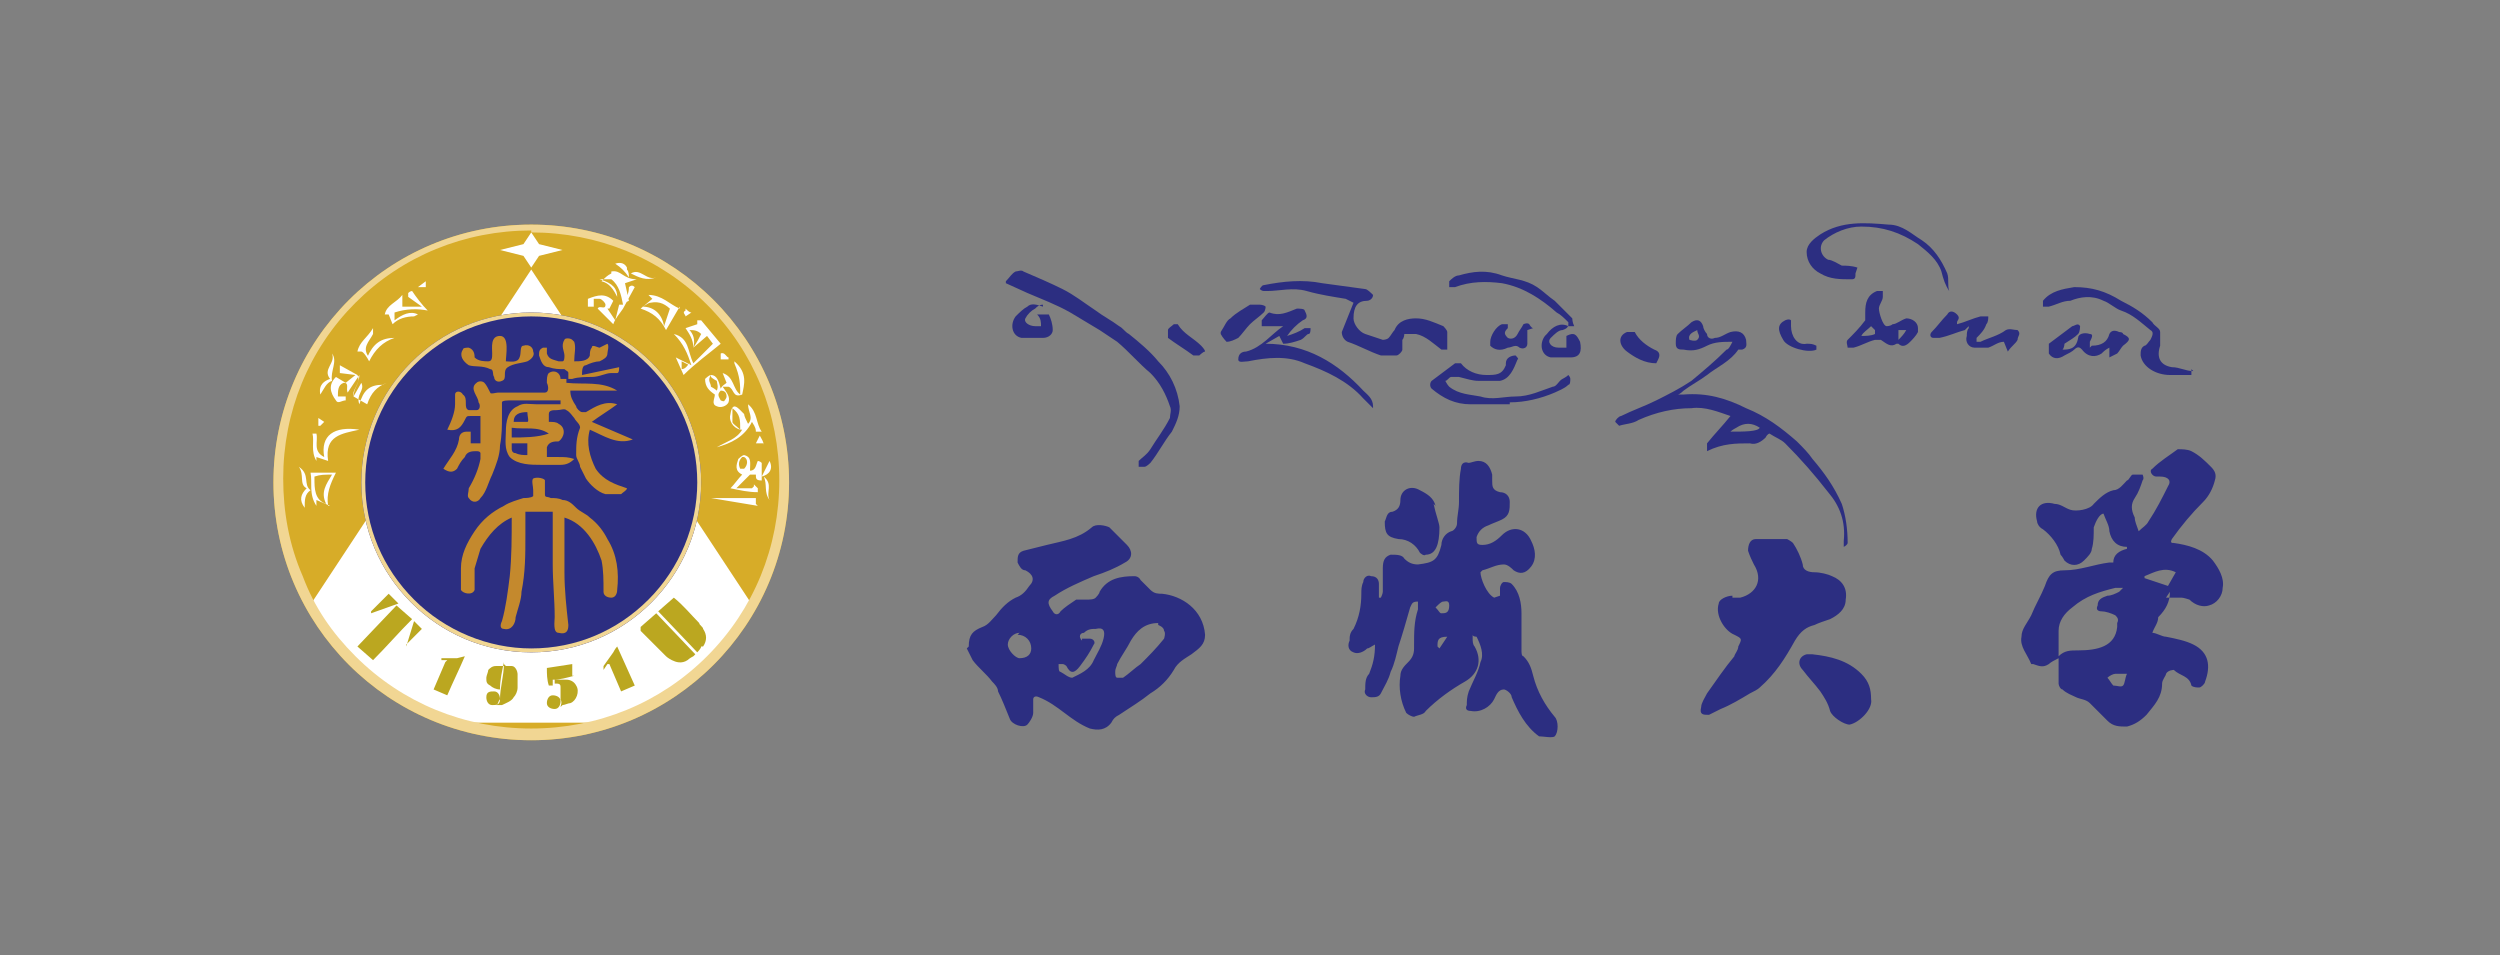 <?xml version="1.0" encoding="UTF-8"?>
<svg xmlns="http://www.w3.org/2000/svg" version="1.1" viewBox="0 0 128 48.9">
  <rect x="0" y="0" width="128" height="48.9" fill="#808080" stroke="none"/>
  <defs>
    <style>
      .cls-1 {
        fill: #d7ac28;
      }

      .cls-2, .cls-3 {
        fill: #2c2e81;
      }

      .cls-4 {
        fill: #f1d693;
      }

      .cls-3 {
        fill-rule: evenodd;
      }

      .cls-5 {
        fill: #bba720;
      }

      .cls-6 {
        fill: #c4892d;
      }

      .cls-7 {
        fill: #fff;
      }
    </style>
  </defs>
  <!-- Generator: Adobe Illustrator 28.7.1, SVG Export Plug-In . SVG Version: 1.2.0 Build 142)  -->
  <g>
    <g id="_图层_1" data-name="图层_1">
      <path class="cls-1" d="M40.4,24.7c0,7.3-5.9,13.2-13.2,13.2-7.3,0-13.2-5.9-13.2-13.2s5.9-13.2,13.2-13.2,13.2,5.9,13.2,13.2Z"/>
      <path class="cls-7" d="M27.2,13.8l-11.2,17c.6,1.1,1.3,2.1,2.2,2.9,1.6,1.6,3.6,2.7,5.7,3.3h6.6c2.2-.6,4.1-1.7,5.7-3.3.9-.9,1.6-1.8,2.2-2.9l-11.2-17h0ZM27.6,12.5l1.2.3-1.2.3-.4.6-.4-.6-1.2-.3,1.2-.3.4-.6.4.6Z"/>
      <path class="cls-4" d="M27.2,11.9c3.4,0,6.6,1.3,9,3.7,2.4,2.4,3.7,5.6,3.7,9,0,3.4-1.3,6.6-3.7,9-2.4,2.4-5.6,3.7-9,3.7-3.4,0-6.6-1.3-9-3.7-1.2-1.2-2.1-2.5-2.7-4.1-.7-1.6-1-3.3-1-5,0-3.4,1.3-6.6,3.7-9,2.4-2.4,5.6-3.7,9-3.7ZM27.2,11.5c-7.3,0-13.2,5.9-13.2,13.2s5.9,13.2,13.2,13.2,13.2-5.9,13.2-13.2c0-7.3-5.9-13.2-13.2-13.2h0Z"/>
      <path class="cls-2" d="M35.9,24.7c0,4.8-3.9,8.7-8.7,8.7s-8.7-3.9-8.7-8.7,3.9-8.7,8.7-8.7h0c4.8,0,8.7,3.9,8.7,8.7Z"/>
      <path class="cls-4" d="M27.2,16.2c2.3,0,4.4.9,6,2.5,1.6,1.6,2.5,3.7,2.5,6,0,2.2-.9,4.4-2.5,6-1.6,1.6-3.7,2.5-6,2.5-2.2,0-4.4-.9-6-2.5-1.6-1.6-2.5-3.7-2.5-6,0-2.3.9-4.4,2.5-6,1.6-1.6,3.7-2.5,6-2.5ZM27.2,16c-4.8,0-8.7,3.9-8.7,8.7s3.9,8.7,8.7,8.7,8.7-3.9,8.7-8.7-3.9-8.7-8.7-8.7Z"/>
      <path class="cls-6" d="M31.1,17.6c.1.1,0,.4,0,.5,0,.2-.2.3-.4.4-.2,0-.5.1-.7.2-.2,0-.2.3-.2.5l1.9-.4c0,.1,0,.3-.1.3,0,0-.2,0-.3,0-.3,0-.6.2-1,.2-.3,0-.7,0-1,.1,0,0-.2,0-.3,0,0,0,0,.2,0,.2.9.1,1.8-.1,2.6.4h-2.4c0,.3.1.5.3.8,0,.1.2.3.3.3,0,0,.1,0,.2,0,.5-.3,1-.6,1.6-.4-.4.3-.9.6-1.3.9l2.1.9c-.8.3-1.5-.2-2.2-.5-.2.7,0,1.4.3,2,.4.6,1,.8,1.6,1,0,.1-.2.2-.3.3-.3,0-.5,0-.8,0-.4-.1-.8-.5-1-.8-.1-.2-.2-.4-.3-.6,0-.2-.2-.4-.2-.6,0-.5,0-.9.2-1.4,0-.2-.2-.3-.3-.5-.1-.1-.2-.3-.4-.4-.1-.1-.3,0-.5,0-.2,0-.4,0-.4.2,0,.1,0,.3,0,.4.2,0,.4,0,.5.1.4.2.3.7,0,.9-.2,0-.5,0-.6.3,0,.1,0,.2,0,.3,0,0,0,.2,0,.2,0,0,.2,0,.2,0,.1,0,.3,0,.4,0,.3,0,.5,0,.8.1-.2.2-.4.3-.7.3-.3,0-.7,0-1,0-.5,0-1.2,0-1.6-.4-.3-.4-.2-.9-.2-1.3,0-.5.1-1.1.6-1.3.3-.2.6-.1,1-.1.4,0,.8,0,1.2,0,0,0,0-.2,0-.2,0,0,0,0,0,0-.2,0-.5,0-.8,0h-1.7c-.2,0-.5,0-.5.1,0,0,0,.2,0,.3,0,.1,0,.3,0,.4,0,.5,0,1-.1,1.5,0,.5-.2,1-.4,1.5-.2.4-.3.9-.6,1.2-.1.2-.4.3-.6,0-.1-.1,0-.3,0-.5.3-.5.5-1,.6-1.5,0,0,0-.2,0-.3,0,0,0-.1-.2-.1-.2,0-.5,0-.6.3-.2.2-.3.4-.4.6-.2.2-.4.2-.7,0,.3-.5.7-.9.8-1.5,0-.2.1-.4.4-.4,0,0,.1,0,.2,0q0,0,0,.1c0,.2,0,.3,0,.5h.3c0,0,.2,0,.2,0,0,0,0-.2,0-.2,0-.4,0-.8,0-1.2-.2,0-.3,0-.5,0s-.2,0-.3.2c-.2.4-.4.6-.9.5.2-.4.4-.9.4-1.3,0-.2,0-.3,0-.5,0-.2.3-.2.4,0,.3.2,0,.7.3.8.1,0,.3,0,.4,0,.2,0,.2-.3.1-.4,0-.3-.5-.7-.1-1,.1-.1.3-.1.4,0,.1.1.2.3.3.5,0,.1.3,0,.4,0h1.6c.3,0,.6,0,.8,0,.2,0,.2-.3.1-.5,0-.2,0-.4.1-.5.3-.2.6,0,.6.3h.4c0-.1,0-.2,0-.3,0-.1-.1-.1-.2-.2-.3,0-.5,0-.8-.1-.3,0-.4-.3-.5-.6,0-.2,0-.3.2-.4,0,0,.2,0,.2,0,0,0,0,.2,0,.3.1.3.3.3.6.4,0,0,.2,0,.2,0,.1,0,.1-.2.1-.3,0-.2-.2-.5,0-.8,0-.1.3-.1.4,0,0,0,0,0,.1.1.1.3,0,.6,0,1,.3,0,.7,0,.8-.3,0-.1,0-.3.1-.4,0-.2.3,0,.4,0h0ZM28.1,22.2c-.6-.4-1.2-.2-1.9-.3,0,.2,0,.3,0,.5.6,0,1.3,0,1.9-.2ZM27,23.4c0-.1,0-.3,0-.5,0,0,0-.2,0-.2-.1,0-.3,0-.5,0s-.2,0-.3,0c0,0,0,.2,0,.3,0,0,0,.2.2.2.2.1.4.1.6.1ZM27,21.1c-.4,0-.7.1-.7.5.2,0,.5,0,.7,0,.1,0,0-.3,0-.5ZM25.6,17.2c-.5,0-.4.6-.4.9,0,.2,0,.4-.2.4-.2,0-.5,0-.7-.2,0-.1,0-.4-.3-.5-.1,0-.3,0-.3.1-.2.3,0,.6.3.8.3.1.7,0,1.1.2.2,0,.1.3.2.4,0,.2.2.3.4.2.3-.1,0-.5.3-.7.3-.2.7-.2,1-.3.2-.1.4-.3.3-.5,0-.2-.2-.4-.5-.3-.2,0-.1.4-.2.6-.1.3-.5.2-.7.2,0-.3.2-1.3-.3-1.3h0Z"/>
      <path class="cls-6" d="M31.6,30.2c0,.2-.1.4-.3.4-.2,0-.4-.1-.4-.3,0-.6,0-1.1-.1-1.6-.3-.9-.9-1.9-1.9-2.2,0,.9,0,1.9,0,2.8,0,.9.1,1.8.2,2.7,0,.3-.1.5-.5.4-.3,0-.2-.6-.2-.8,0-.9-.1-1.8-.1-2.7,0-.4,0-.9,0-1.3v-.7c0-.2,0-.4,0-.6,0,0,0,0,0-.1,0,0-.2,0-.2,0-.3,0-.7,0-1,0,0,0-.1,0-.2,0,0,0,0,0,0,.1,0,.1,0,.3,0,.4,0,.2,0,.5,0,.7,0,1,0,1.9-.2,2.9,0,.4-.2.9-.3,1.3,0,.3-.2.7-.6.6-.2,0-.2-.2-.1-.4.2-.7.3-1.5.4-2.3.1-1,.1-2,.1-3-.7.3-1.2.9-1.6,1.6-.1.3-.2.7-.3,1,0,.2,0,.4,0,.5,0,.2,0,.4,0,.6-.1.3-.6.2-.7,0,0-.3,0-.7,0-1.1,0-.7.3-1.3.7-1.9.4-.6.9-1,1.5-1.3.3-.2.7-.3,1-.4.1,0,.4,0,.5-.1,0,0,0-.2,0-.3,0-.2-.1-.5,0-.6.2-.1.6,0,.6.1,0,.2,0,.5,0,.7,0,.2.1.1.3.2.2,0,.4,0,.6.1.3,0,.5.2.7.4.2.2.5.3.7.5.4.3.7.7.9,1.1.5.8.6,1.7.5,2.6h0Z"/>
      <path class="cls-5" d="M32.8,32.1l.8-.7,2,2.1s0,0-.1.1c0,0-.2.1-.3.2-.3.2-.6.1-.8,0,0,0-.2-.1-.3-.2l-1.3-1.3s0,0,0,0h0ZM36,33.1c.2-.3.2-.6,0-.9,0-.1-.2-.2-.2-.3-.4-.4-.8-.9-1.3-1.3h0s-.8.7-.8.7l2,2.1c0,0,.2-.2.2-.3h0ZM31.1,34l-.2.3c0,0,0-.1,0-.2,0,0,0,0,0,0l.5-.7c0,0,.1-.2.2-.3h0s.9,2,.9,2l-.7.3s-.6-1.4-.6-1.4ZM28.7,36.2h0c0-.1.1-.2,0-.4,0-.2,0-.4,0-.5,0,0,0,0,0-.1,0-.1,0-.2-.2-.2,0,0,0,0-.1,0,0,0,0,0,0-.2,0,0,0,0,.1,0,.2,0,.4,0,.5,0,.2,0,.4.1.5.3.2.3,0,.8-.3.9,0,0,0,0,0,0-.1,0-.3.1-.4.1ZM29.3,34.6c0-.2,0-.4,0-.6l-1.3.2c0,.3,0,.6.1.9h.2s0-.3,0-.3c.4,0,.7-.1,1.1-.2h0ZM28.7,35.9c0-.2-.2-.3-.4-.3-.2,0-.3.2-.3.4,0,0,0,0,0,0,0,.2.2.3.4.3,0,0,0,0,0,0,.2,0,.3-.2.3-.4,0,0,0,0,0,0ZM25.9,34.1c.1,0,.2,0,.3,0,.2,0,.3.3.3.4,0,.2,0,.5,0,.7,0,.2-.1.4-.2.5-.1.2-.4.3-.6.4,0,0-.2,0-.3,0h0c.1,0,.1-.2.2-.3,0-.6.2-1.2.2-1.8,0,0,0,0,0,0ZM25.8,34.1s0,0,0,0c-.1,0-.2,0-.4,0-.2,0-.3.1-.4.2,0,.1-.1.3-.1.4,0,.2,0,.3.2.4.1.1.3.2.5.2,0-.5.1-.9.2-1.4ZM25.2,36.1c.2,0,.4,0,.4-.3,0,0,0,0,0,0,0-.2-.1-.4-.3-.4-.2,0-.4,0-.4.3,0,0,0,0,0,0,0,.2.1.4.3.4ZM22.9,33.8h-.3s0,0,0-.1c0,0,0,0,0,0h.8c0,0,.4-.1.4-.1-.3.7-.6,1.3-.9,2l-.7-.3.6-1.4h0ZM19.1,33.8l-.8-.7,2-2.1.8.7c-.7.7-1.3,1.4-2,2.1ZM19,31.4l1.4-.5-.5-.5-.9.9ZM20.8,33h0s.8-.8.8-.8c0,0,0,0,0,0-.1-.1-.3-.3-.4-.4,0,0,0,0,0,0l-.4,1.3h0Z"/>
      <path class="cls-7" d="M35.4,18.7c-.2-.6-.4-1.1-.9-1.6.8.2.7.9,1,1.5l1-1-.3-.4-.7.6c0-.4-.2-.7-.4-1l.6-.2v-.2s.2,0,.2,0l1,1.2c-.6.5-1.3,1-1.9,1.6l-.4-.9s.8.4.8.4ZM35.3,16.9c.2.2.3.5.2.9.2-.3.3-.5.4-.7-.2-.2-.4-.2-.6-.2ZM35.3,18.7l-.4-.2v.4c.2,0,.3-.2.4-.3h0ZM32.2,15.4l-.2-.9.6-.2c-.7,0-.8-.5-1.3-.4,0,0,0,0,0,0,0,0,0,0,0,.1-.2.1-.3.2-.5.4.4.1.6.4.8.8,0-.4-.2-.7-.9-.9.4,0,.6,0,.6,0,.4.3.5.8.6,1.3h-.2c0,0-.2.8-.2.8l-.4-.6h.1c0,0,.2-.4.2-.4-.4-.4-.8-.3-1.3-.1v.4c.2,0,.2,0,.3,0,0-.1,0-.2,0-.4.1,0,.3,0,.3,0,.1,0,.3.2.3.3,0,.3-.3,0-.4.2l.8.8c.1-.3.3-.5.5-.8l.6-1.1c-.1-.1-.2-.1-.3,0,0,.3-.1.5-.2.8ZM37.6,18.5c.7.6.5,1.2.4,1.7-.5.2-.4-.3-.7-.4h-.3c.2.3.4.5.3.8-.1.2-.4.3-.6.2-.3-.1-.1-.4-.1-.6-.3-.2-.5-.4-.5-.8,0,0,.2-.2.3-.2.3,0,.4.3.5.7.1-.2.2-.2.3-.3l-.2-.5c.6.2.5.8.9,1.1,0-.5,0-.9-.3-1.6ZM36.4,19.2c-.2.3,0,.4,0,.6,0,0,.2.1.3.2.1-.2,0-.4,0-.5,0,0-.2-.1-.3-.2h0ZM36.9,20c-.2.2-.1.3,0,.5,0,0,.2.1.2,0,0,0,.1-.1.1-.2,0-.2-.1-.3-.3-.3ZM38.6,24.8l.2.2v.2c-.5,0-.9-.1-1.4-.2.2-.2.4-.5.6-.7-.4-.2-.3-.5-.2-.8,0,0,.2-.2.3-.2.4.1.3.4.3.8.3,0,.3-.3.4-.5,0,0,.1,0,.2.1v.9c-.3,0-.3-.1-.3-.3,0,0-.2,0-.3,0l-.7.7h.8s0,0,.1-.1ZM38,23.4c-.2.2-.2.4-.1.6h.2c.2-.2.2-.5,0-.6h0ZM37.9,22c-.4-.1-.6-.5-.5-.8.1-.7.4-.3.7,0,0,.1.1.3.2.5.3-.3,0-.6,0-1,.5.4.4,1,.7,1.4-.1,0-.2,0-.3,0,0-.1,0-.2-.2-.5-.4.8-1.1,1.1-1.8,1.3.5-.3,1-.4,1.3-.9h0ZM37.9,22c0-.5,0-.8-.4-1.1,0,.3,0,.5,0,.7,0,.1.2.2.4.4ZM34.8,15.7l-.7,1.2c-.3-.6-.7-.9-1.3-1.1l.6-.5-.2-.2c.7,0,1.1.5,1.6.7h0ZM34.4,15.9c-.3-.3-.6-.5-1.1-.4-.1,0-.2.1-.4.2.6,0,1,.4,1.1,1,0,0,.3-.9.3-.9ZM38.7,25.8v-.3s0,0,0,0h-2.3c0,0,2.4.4,2.4.4h0ZM32.3,14c.4.2.8.4,1.3.2-.5.2-.8-.5-1.3-.2h0ZM39.4,25.6c-.2-.4.2-.8-.3-1.2.2.4,0,.8.3,1.2ZM39,24.4c.4-.1.6-.4.4-.8l-.4.8ZM32.1,13.7c-.1-.2-.3-.3-.6-.2.3.2.5.4.7.7,0-.1,0-.3-.1-.4h0ZM39.1,22.8c0-.2-.1-.3-.2-.5l-.2.4h.4c0,0,0,0,0,0ZM35.1,15.9c-.2.1,0,.2,0,.3l.3-.2c-.1,0-.2-.1-.3-.2h0ZM37.3,18.3c-.1,0-.2-.3-.4-.2v.3s.4,0,.4,0ZM19.6,19.7c-.7,0-1,.3-1.2,1-.2-.5.3-.7.1-1.1l-.4.7c0-.5.4-.7.2-1.1l-.9-.5v.4s.8.1.8.1l-.5.4-.5-.3c-.4.4-.3.8,0,1.2.1.2.3,0,.5,0,0,0,0-.2,0-.2-.1,0-.3,0-.4,0,0-.3,0-.6.3-.7.3,0,.1.3.2.5l.6-.9c0,.5-.4.8-.3,1.1l.7.4c.2-.6.5-.9,1-1.1ZM21.4,16.1c-.4-.2-.8,0-1.2.3v-.4c.6-.2,1.2-.2,1.7-.1-.3-.3-.6-.7-.8-1,0,0-.1,0-.2.1v.2s.7.5.7.5h-1c0-.2,0-.3,0-.6-.3.4-.8.5-.9,1h.2c0,0,.2.5.2.5.3-.3.7-.4,1.1-.4h0ZM16.9,25.9l-.7-.3v.3c-.4-.6-.2-1.2-.3-1.7h1.3c-.3.6-.5,1.1-.4,1.7ZM16.1,24.5c0,.5,0,1.1.6,1.3-.3-.6,0-1,.3-1.5-.4,0-.6,0-.9.1h0ZM18.4,22c-1.3-.2-2,.3-1.8,1.4-.6-.3-.3-.8-.4-1.2h-.2c.1.4-.1.9.2,1.4,0-.1,0-.2,0-.2l.6.2c-.2-1.3.7-1.4,1.6-1.6ZM18.9,18.3c-.4-.5,0-.8.2-1.2v-.3c-.3.5-.7.7-.8,1.2h.2c.1,0,.3.3.4.5.3-.6.7-1,1.3-1.2-.7,0-1.1.3-1.4,1ZM17,19.5c-.1-.5.3-1,0-1.4.2.5-.5.8-.1,1.3-.3.1-.6.3-.5.8.2-.3.3-.6.6-.7h0ZM15.7,25c-.3.3-.4.6-.1,1,0-.4,0-.7.3-.9-.4-.3,0-.8-.6-1.2.3.4,0,.9.4,1.1ZM16.4,21.8l.2-.2-.3-.2v.4s.2,0,.2,0h0ZM21.8,14.4l-.4.3h.4s0-.1,0-.3ZM16.9,25.9h0s0,0,0,0Z"/>
      <path class="cls-3" d="M111.1,30.3c0,.5-.2.9-.6,1.3,0,0,0,0,0,0,0,.3-.2.5-.3.8.2,0,.5.2.7.2.5.1,1,.2,1.4.4.8.4.9,1.1.6,1.9,0,.1-.2.3-.3.3-.1,0-.3,0-.4-.1-.1-.5-.6-.5-.9-.8,0,0-.3,0-.4.2,0,.1-.2.3-.2.5,0,.7-.4,1.1-.8,1.6-.3.3-.6.5-1,.6-.4,0-.7,0-1-.3-.3-.3-.6-.6-.9-.9-.2-.2-.5-.2-.7-.3-.2-.1-.5-.2-.7-.4-.1,0-.2-.2-.2-.3,0-.4,0-.8,0-1.3-.2.1-.4.2-.5.3-.3.2-.5.1-.8,0,0,0-.1,0-.1,0-.2-.5-.6-.9-.5-1.4,0-.4.3-.7.5-1.1.2-.5.5-1,.7-1.5.2-.6.4-.8,1-.8.8,0,1.5-.3,2.3-.4,0,0,.1,0,.2,0,0-.4.3-.6.7-.7,0,0,0-.1,0-.1-.5,0-.8-.3-.9-.8,0-.3-.2-.6-.3-.9-.2,0-.4.4-.5.7,0,.4,0,.8-.1,1.1,0,.2-.2.4-.4.6-.3.3-.7.3-1,0,0,0-.1-.2-.2-.3-.1-.5-.5-1-.9-1.3-.2-.1-.3-.3-.3-.4-.2-.7.2-1.1.9-.9.3,0,.5.2.8.3.3.1,1,0,1.2-.3.3-.3.6-.6,1-.7.3,0,.5-.3.7-.5.1,0,.2-.3.3-.3.2,0,.3,0,.5,0,0,0,.1.2,0,.3-.1.3-.2.6-.4.9-.2.3-.2.6,0,1,0,.2.1.4.2.7.2-.2.4-.3.5-.5.4-.6.7-1.2,1-1.8.2-.3,0-.5-.4-.5,0,0-.2,0-.2,0-.2,0-.4-.3-.2-.4.4-.4.9-.7,1.3-1,.2,0,.5,0,.7.1.4.2.7.5,1,.8.2.2.3.4.2.7-.1.4-.3.8-.6,1.1-.6.6-1.1,1.2-1.6,1.9-.1.2,0,.2.1.2.7.1,1.5.3,2,.9.3.4.6.9.5,1.4,0,.4-.3.8-.7.9-.3.1-.7,0-1-.3,0,0-.3-.1-.4-.1-.2,0-.5,0-.8,0h0ZM105.4,33.6c.3-.3.6-.3,1-.3,1,0,1.9-.2,2-1.2,0,0,0-.1,0-.2.1-.2,0-.3-.1-.4-.2-.1-.5-.2-.7-.2-.2,0-.3-.1-.2-.3,0-.3.2-.4.5-.5.2,0,.4-.1.6-.2,0,0,.1-.1.2-.2-.1,0-.1,0-.2,0,0,0-.1,0-.2,0-.8.2-1.5.4-2.2,1-.4.3-.7.7-.7,1.2,0,.5,0,1,0,1.5ZM109.8,29.5s0,0,0,.1l1.2.4.4-.7c-.6-.3-1.1,0-1.6.2ZM108.9,34.5h-.1c-.2,0-.4,0-.5,0-.1,0-.3.1-.4.2.1.1.2.3.3.4.2,0,.4.1.5,0,.1-.1.1-.4.2-.6ZM88.7,30.6c.1,0,.3,0,.4,0,.8-.2,1.2-.9.7-1.7-.1-.2-.2-.4-.3-.7,0-.3.1-.6.4-.6.5,0,1,0,1.6,0,0,0,.2.1.3.2.2.3.4.7.5,1.1,0,.3.3.4.6.4.3,0,.7.1.9.2.5.2.8.6.7,1.2,0,.5-.4.8-.8,1-.3.1-.6.2-.8.3-.4.1-.7.3-1,.8-.5.9-1,1.7-1.8,2.4-.1.1-.3.2-.5.3-.5.3-1,.6-1.5.8-.2.1-.4.2-.6.3-.3,0-.5,0-.4-.4,0-.2.2-.5.3-.7.5-.7.9-1.3,1.4-1.9,0-.1.2-.3.2-.5.2-.4.2-.4-.2-.6-.5-.2-1-1-.8-1.6,0-.2.4-.4.7-.4h0ZM95.3,34.5c-.7-.7-1.6-.9-2.5-1,0,0-.2,0-.3,0-.4.1-.5.5-.2.8.3.4.6.7.9,1.1.2.3.4.6.5,1,.1.3.7.7,1,.7.5-.1,1.2-.8,1.1-1.3,0-.5-.1-.9-.5-1.3ZM76.8,30.5c0-.1,0-.3,0-.4,0-.1.1-.3.2-.3.1,0,.3,0,.4.1.4.4.5,1,.5,1.5,0,.6,0,1.2,0,1.9,0,.1,0,.3.1.3.3.3.4.6.5,1,.2.8.6,1.5,1.1,2.1.2.2.2.8,0,1-.1.1-.6,0-.8,0-.7-.5-1.1-1.3-1.4-2,0-.2-.3-.4-.4-.4-.3,0-.4.3-.5.5-.2.4-.7.7-1.2.6-.2,0-.3-.1-.2-.3,0-.2,0-.4.1-.7.2-.5.5-1,.6-1.5.2-.4,0-.9-.2-1.3,0,0-.2,0-.2-.1,0,0,0,.2,0,.2,0,.1,0,.3.1.4.4.7.2,1.4-.5,1.8-.7.4-1.4.9-2,1.5-.1.2-.4.2-.6.3-.1,0-.3-.1-.4-.2-.3-.6-.4-1.3-.3-1.9,0-.3.2-.5.4-.7.2-.2.3-.4.3-.7,0,0,0-.1,0-.2,0-.6,0-1.2.2-1.8,0-.1,0-.3,0-.4-.3,0-.3.1-.4.3-.2.7-.4,1.4-.6,2-.1.4-.2.9-.4,1.3-.1.4-.3.7-.5,1.1-.1.2-.3.2-.5.2-.2,0-.4-.2-.3-.4,0-.3,0-.6.2-.8.2-.5.3-.9.3-1.5-.2.1-.3.2-.4.2-.2.2-.5.3-.7.2-.3-.1-.3-.4-.2-.6,0-.2,0-.4.2-.6.3-.6.4-1.2.4-1.8,0-.2,0-.4.1-.6,0-.2.2-.4.4-.3.3,0,.4.2.4.4,0,.2,0,.5,0,.7h.1c0,0,.1-.2.1-.3,0-.4,0-.8,0-1.2,0-.4.1-.6.4-.7.3,0,.6,0,.7.2.2.2.4.3.7.3.8-.1,1-.2,1.2-1,0-.3.2-.6.5-.7.1,0,.3-.2.3-.4,0-.4.1-.7.1-1.1,0-.6,0-1.2.1-1.7,0-.2.1-.4.4-.3.1,0,.3-.1.5-.1.4,0,.6.3.7.7,0,.1,0,.2,0,.3,0,.3,0,.5.4.6.3,0,.5.2.5.5,0,.4,0,.7-.4.9-.2.1-.5.2-.7.3-.3.1-.5.3-.6.6,0,.3,0,.4.3.4.4,0,.7-.2,1-.5.5-.5,1.2-.4,1.5.3.2.4.3.9,0,1.3-.3.4-.6.4-.9.2-.1-.1-.3-.3-.5-.3-.4,0-.7.2-1.1.3,0,0,0,0-.1.1,0,.3.3,1.1.7,1.3h0ZM73.5,31.1c.2.2.2.3.3.3.2,0,.4,0,.4-.4,0-.3-.2-.2-.3-.2-.1,0-.2.1-.4.3ZM73.7,33.2s0,0,0,0l.4-.6c-.5,0-.5.2-.5.5ZM73.5,25.9c-.1-.4-.4-.6-.8-.8-.5-.3-1,0-1,.5,0,.3-.1.5-.4.6-.3,0-.3.3-.4.5,0,.6.1.8.7.9.5,0,.9.3,1.1.7,0,0,.2.2.3.1.5,0,.7-.5.7-1.4,0-.2-.2-.7-.3-1.2ZM49.6,33.1c0-.6.2-.8.7-1,.3-.1.5-.4.7-.6.3-.4.6-.7,1-.9.3-.1.5-.3.7-.6.3-.3.2-.6-.2-.8-.2,0-.3-.2-.4-.4,0-.3,0-.5.3-.6.4-.1.8-.2,1.2-.3.8-.2,1.6-.3,2.3-.9.2-.2.7-.1.9,0,.3.3.6.6.9.9.3.3.3.7-.1.9-.5.3-1,.5-1.6.7-.7.3-1.4.6-2,1-.4.2-.4.4-.1.8.1.2.3.2.4,0,.2-.2.5-.4.8-.6.1,0,.3,0,.5,0,.2,0,.4,0,.5-.1,0,0,.2-.2.2-.3.4-.7,1.1-.8,1.8-.8,0,0,.2,0,.3.2.2.2.3.3.5.5.2.2.4.2.6.2,1,.1,2.1.8,2.2,2.1,0,.5-.3.7-.7,1-.3.2-.7.4-.9.8-.3.5-.7.9-1.2,1.2-.5.4-1,.7-1.6,1.1-.2.1-.3.2-.4.4-.3.4-.7.4-1.1.3-.5-.2-.9-.5-1.3-.8-.4-.3-.8-.6-1.3-.8-.2-.1-.3,0-.3.1,0,0,0,.2,0,.3,0,.1,0,.3,0,.4,0,.2-.2.5-.3.6-.2.2-.8,0-.9-.3-.2-.5-.4-1-.6-1.4,0-.2-.2-.4-.3-.5-.3-.4-.7-.7-1-1.1-.1-.2-.2-.4-.3-.6,0,0,0,0,0,0ZM59.3,31.9c-.7,0-1.1.4-1.4.9-.2.4-.5.8-.7,1.2,0,.1-.1.2-.1.4,0,.1,0,.3.1.3,0,0,.2,0,.3,0,.3-.2.6-.5.9-.7.4-.4.8-.8,1.2-1.3,0,0,.1-.3,0-.4,0-.2-.3-.3-.3-.3h0ZM55.4,32.7h.4c.2,0,.3.2.2.3-.2.4-.4.7-.7,1.1-.3.4-.5.4-.7,0,0,0-.1-.1-.2-.1,0,0-.2,0-.2,0,0,.2,0,.4.1.4.2.1.4.3.6.3.4-.2.9-.4,1.1-.9.2-.4.4-.7.5-1.1.1-.4,0-.6-.4-.5-.2,0-.4,0-.6.2-.2,0-.3.2-.1.4ZM52.2,32.4c-.3,0-.6.3-.6.6,0,.3.4.7.6.7.4,0,.6-.2.6-.5,0-.4-.3-.7-.7-.7ZM86.2,20.2c1.2-.1,2.2.2,3.2.7,1,.4,1.8,1,2.6,1.7.3.3.6.6.8.9.6.7,1.1,1.4,1.5,2.3.2.6.3,1.3.3,2,0,0,0,.1-.2.2,0,0,0-.2,0-.3.1-1-.2-1.8-.8-2.5-.7-.9-1.4-1.7-2.2-2.5-.2-.2-.5-.3-.8-.5,0,0-.1,0-.2.2-.2.2-.5.4-.8.3-.7,0-1.4,0-2.2.4,0-.2,0-.3,0-.4.4-.5.8-.9,1.2-1.4-.6-.2-1.3-.5-2-.4-.9,0-1.8.2-2.7.6-.3.2-.7.2-1,.3,0,0-.1-.1-.2-.2,0-.1.2-.3.3-.3.6-.3,1.2-.5,1.8-.8.6-.3,1.2-.6,1.8-1,.6-.5,1.2-1,1.8-1.6.1,0,.2-.2.3-.4-.5,0-.9,0-1.3.2-.4.2-.7.3-1.2.2-.2,0-.4,0-.4-.3,0-.2,0-.4.1-.5.2-.2.5-.4.7-.6.3-.2.5-.1.6.2,0,.1.1.3.2.4,0,.2.2.3.4.2.3,0,.5-.2.8-.3.4-.1.7,0,.8.4,0,.2.1.4-.2.5,0,0-.1,0-.2,0-.4.6-1.1.9-1.6,1.3-.4.3-.8.5-1.2.8,0,0-.2.2-.3.2h0ZM88.6,22.1c.7,0,1.4,0,1.5-.2q-.6-.4-1.2,0c0,0-.2.1-.3.2ZM86.9,16.9c-.2.1-.5.2-.4.5,0,0,.3.1.4,0,.2-.2,0-.3,0-.5ZM51.5,14.4c.2-.2.3-.4.5-.5.1,0,.3-.1.4,0,.7.3,1.4.6,2,.9.6.3,1.1.7,1.7,1.1.4.3.8.5,1.2.8.2.1.3.3.5.4.5.4,1.1.9,1.5,1.4.6.6,1,1.4,1.1,2.3,0,.5-.2.9-.4,1.3-.4.5-.7,1.1-1.1,1.6,0,0-.2.2-.3.2,0,0-.2,0-.3,0,0-.1,0-.2,0-.3.2-.2.4-.3.6-.6.3-.5.7-1,1-1.6,0-.2.1-.4,0-.6-.2-.6-.5-1.2-1-1.7-.6-.5-1.1-1.1-1.7-1.6-.3-.2-.6-.4-.9-.6-.5-.3-1-.6-1.5-.9-.7-.4-1.5-.7-2.2-1,0,0-1.1-.5-1.1-.5ZM68.9,15.3c-.6-.1-1.3-.2-2-.4-.7-.2-1.4,0-2,0,0,0-.2,0-.2,0,0,0-.1,0-.2-.1,0,0,.1-.2.2-.2,1-.2,2-.3,3-.1.7.1,1.5.2,2.2.3.1,0,.3.2.4.3,0,.2-.2.3-.3.3-.5,0-.7.3-.7.9,0,.3.3.7.6.8.3.1.6.2.9.3,0,0,.2,0,.3-.1.1-.1.2-.3.3-.4.2-.5.7-.6,1.1-.6.5,0,.9.2,1.4.4,0,0,.2.2.2.3,0,.2,0,.4,0,.6,0,0,0,.2,0,.3-.1,0-.2,0-.3,0-.4-.3-.8-.7-1.3-.8-.2,0-.4,0-.6,0,0,0,0,.2-.1.3,0,.2,0,.4,0,.5,0,.1-.2.3-.3.3-.3,0-.6,0-.8,0-.6-.2-1.1-.5-1.7-.7-.2-.1-.3-.3-.3-.5.2-.5.4-1,.6-1.5h0Z"/>
      <path class="cls-3" d="M70.3,20.9c-.2-.2-.3-.3-.5-.5-.8-.9-1.9-1.4-3-1.8-.9-.4-1.9-.3-2.9-.1-.2,0-.5.1-.5-.1,0-.3.2-.4.4-.4.8-.2,1.3-.9,1.9-1.3h0c-.2,0-.4,0-.6,0-.2,0-.3,0-.5,0,0,0,0-.2,0-.3.1-.1.3-.4.4-.4.5.2.9,0,1.4-.2.1,0,.4,0,.4.1.1.2.2.4-.1.5-.3.2-.6.5-.8.8.3-.1.6-.2.9-.4.1,0,.3,0,.3,0,0,.1,0,.3-.1.3-.1,0-.2.2-.4.3-.3.1-.6.2-.9.2,0,0-.1-.2-.2-.4l-.7.4c2.1,0,3.7,1,5,2.4.2.2.5.4.5.8,0,0,0,0,0,0ZM112.2,18.9v.3c0,0-.2,0-.2,0-.3,0-.6,0-.9,0-.7,0-1.4-.4-1.5-1,0-.2,0-.4.2-.5.1,0,.2-.2.3-.3.1-.2.2-.4,0-.5-.5-.4-.9-.8-1.5-1-.3-.1-.6-.4-.9-.5-.6-.3-1.2-.2-1.7,0-.4,0-.7.2-1.1.3,0,0-.2,0-.3,0,0,0,0-.2,0-.3.4-.5,1-.6,1.6-.7.9,0,1.6.2,2.4.7.6.3,1.1.6,1.6,1.1.1.2.4.3.4.5,0,.2,0,.5,0,.7-.2.6,0,1,.6,1.1.4,0,.7.2,1.1.2ZM77.3,20.7c-.7,0-1.3,0-2,0-.8,0-1.4-.3-2-.8-.1-.1-.1-.3,0-.4.4-.3.8-.6,1.2-.9,0,0,.3,0,.3,0,.3.4.8.6,1.3.6.5,0,.8,0,1-.5,0,0,0,0,0-.1,0-.3.3-.4.5-.4,0,0,.2.2.1.2-.2.5-.4,1-.9,1.1-.4,0-.8,0-1.1,0-.3,0-.6-.1-1-.2-.1,0-.3,0-.4,0-.1,0-.2.2-.3.2,0,0,.1.2.2.3.5.4,1.1.4,1.6.5.6.2,1.2,0,1.8,0,.7,0,1.3-.3,1.9-.5.2,0,.3-.3.5-.4,0,0,.2-.1.3-.2,0,0,.1.1.1.2,0,.1,0,.3-.1.3-.2.2-.5.3-.7.4-.7.3-1.5.5-2.3.5h0ZM95,14c0,.2,0,.3-.2.3-.6,0-1.1,0-1.6-.3-.4-.2-.7-.6-.7-1.1,0-.4.4-.7.7-.9,1.1-.7,2.3-.6,3.5-.5.7,0,1.2.5,1.7.8.6.4,1,1,1.3,1.7.1.3,0,.6.1.9,0,0,0,0,0,0-.2-.3-.3-.6-.4-1-.2-.6-.7-1-1.2-1.4-.9-.6-1.8-.9-2.9-.9-.7,0-1.4.3-1.9.7-.3.3-.2.8.2,1,.2,0,.5.2.7.3.2,0,.5,0,.8.1ZM97.1,17.6c-.3.2-.5,0-.8-.2,0,0-.2,0-.3,0-.4.1-.7.3-1.1.4,0,0-.3,0-.3,0,0-.1-.1-.3,0-.4.3-.3.6-.6.9-1,0,0,0-.2,0-.4,0-.5.1-.9.6-1.1,0,0,.2,0,.3,0,0,.1,0,.2,0,.3,0,.2-.2.4-.2.6,0,.2.2.9.4.9,0,0,.2,0,.3-.1.2,0,.4-.2.7-.3.3,0,.6.2.6.5,0,0,0,.1,0,.2-.1.2-.3.4-.4.5-.2.2-.4.3-.6.1h0ZM95.8,16.7c-.2.2-.4.3-.5.5h0c.2,0,.5,0,.7-.1,0,0,0-.1,0-.2,0,0-.1-.1-.2-.2ZM97.6,16.9h0c-.1,0-.3,0-.4,0,0,.1,0,.3,0,.5h0c.1-.1.3-.3.4-.5Z"/>
      <path class="cls-3" d="M107.1,17.7c.5,0,.8-.2.9-.6.1-.2.3-.2.5-.1,0,0,.2,0,.2.1.4.2.4.3,0,.6-.1.1-.2.3-.3.4,0,0-.2.1-.4.2,0-.2,0-.3,0-.5-.2.1-.3.2-.4.3-.3.2-.7.2-1-.2-.1-.1-.2-.2-.4,0-.1.1-.3.2-.5.3-.3.2-.6.2-.8-.1,0-.1,0-.4,0-.5.4-.3.8-.6,1.2-.9.1,0,.3-.2.4,0,0,0,0,.3-.1.4-.2.2-.4.3-.7.5,0,0,0,.2-.1.3.3,0,.7,0,.8-.6,0-.2.3-.3.6-.2.2,0,.1.2,0,.4,0,.1,0,.2,0,.3h0ZM80.3,16.5c-.2-.2-.4-.4-.6-.5-.8-.7-1.7-1.3-2.8-1.5-.8-.1-1.6-.1-2.4.2,0,0-.2,0-.3,0,0,0,0-.2,0-.3.1-.1.3-.3.5-.3.7-.2,1.4-.3,2.2,0,.6.2,1.2.2,1.8.6.3.2.6.5.9.7.3.3.6.6.9.9,0,0,0,.2.1.4h-.3s0,0,0,0ZM100.6,16.9c-.4.1-.8.3-1.3.4,0,0-.2,0-.3,0-.2,0-.2-.2-.1-.3.3-.3.5-.6.8-.9.1-.2.3-.2.5,0,.2.2,0,.3,0,.4,0,0,0,0,0,.1.4-.1.8-.3,1.2-.4.1,0,.3,0,.4,0,0,.1,0,.3-.1.4-.1.3-.3.5-.5.7,0,0,0,.1,0,.2,0,0,.1,0,.2,0,.4-.2.9-.3,1.3-.6.2-.1.4,0,.6,0,.2.2,0,.3,0,.5-.1.2-.3.3-.5.6l-.2-.5c-.3,0-.5.2-.8.3-.2,0-.5,0-.7,0-.3,0-.5-.3-.4-.6,0-.1,0-.3.1-.4,0,0,0-.1,0-.1Z"/>
      <path class="cls-3" d="M80.3,16.5c0,.2,0,.3-.3.4-.2,0-.4.2-.6.4-.2.2,0,.5.4.5.1,0,.2,0,.4,0v-.6c.4-.2.5-.1.7.3.1.5,0,.8-.5.8-.3,0-.7,0-1,0-.5-.1-.6-.7-.3-1.1,0,0,0,0,.1-.1.3-.4.7-.6,1.1-.4,0,0,0,0,0,0ZM53.4,15.6c-.2,0-.3.1-.4.2-.2.1-.4.3-.5.5-.1.2.2.4.5.4.1,0,.2,0,.3,0,0-.2,0-.4-.2-.6.2,0,.6,0,.6,0,.1.2.2.5.2.8,0,.2-.2.4-.5.4-.4,0-.7,0-1.1,0-.5-.1-.6-.7-.3-1.1.2-.2.4-.4.6-.5.2-.2.5-.1.8,0,0,0,0,0,0,.1ZM62.5,17c.2-.3.3-.6.5-.7.3-.3.7-.5,1-.7.2,0,.4,0,.5,0,0,0,.2,0,.3.1,0,0,0,.2-.1.3-.2.2-.5.4-.7.6-.2.2-.4.5-.6.7-.2.1-.4.2-.6.2,0,0-.2-.2-.3-.4ZM78.2,16.9c0,.3,0,.5,0,.7,0,.2-.2.3-.4.2-.2-.2-.4,0-.6,0-.4.2-.7.1-.9-.1,0,0,0-.1,0-.2,0-.3.3-.8.6-.9,0,0,.2,0,.3,0,0,0,0,.2,0,.2-.2.2-.2.3,0,.5.2.1.4,0,.5-.2.1-.2.2-.3.3-.5,0,0,.2-.1.3,0,0,0,.1.2.2.2h0ZM61.4,18.2c-.2,0-.2,0-.3,0-.4-.3-.9-.6-1.3-.9,0,0,0-.3,0-.4,0-.1.2-.2.3-.3,0,0,.2,0,.2,0,.3.5.8.7,1.2,1.1,0,0,.2.2.2.3-.1,0-.3.2-.4.3ZM84.8,18.6c-.6,0-1.1-.3-1.5-.6-.4-.3-.5-.8,0-1,.1,0,.4,0,.4,0,.2.4.6.7,1,.9.3.1.3.3.2.5h0ZM91.7,16.7c0,.5.3,1,.8.9.2,0,.3,0,.5.1,0,0,0,.2,0,.2-.4.2-1.5-.1-1.7-.5-.3-.5-.3-.8.1-1,0,0,.2-.1.3,0,0,0,0,.2,0,.2Z"/>
    </g>
  </g>
</svg>